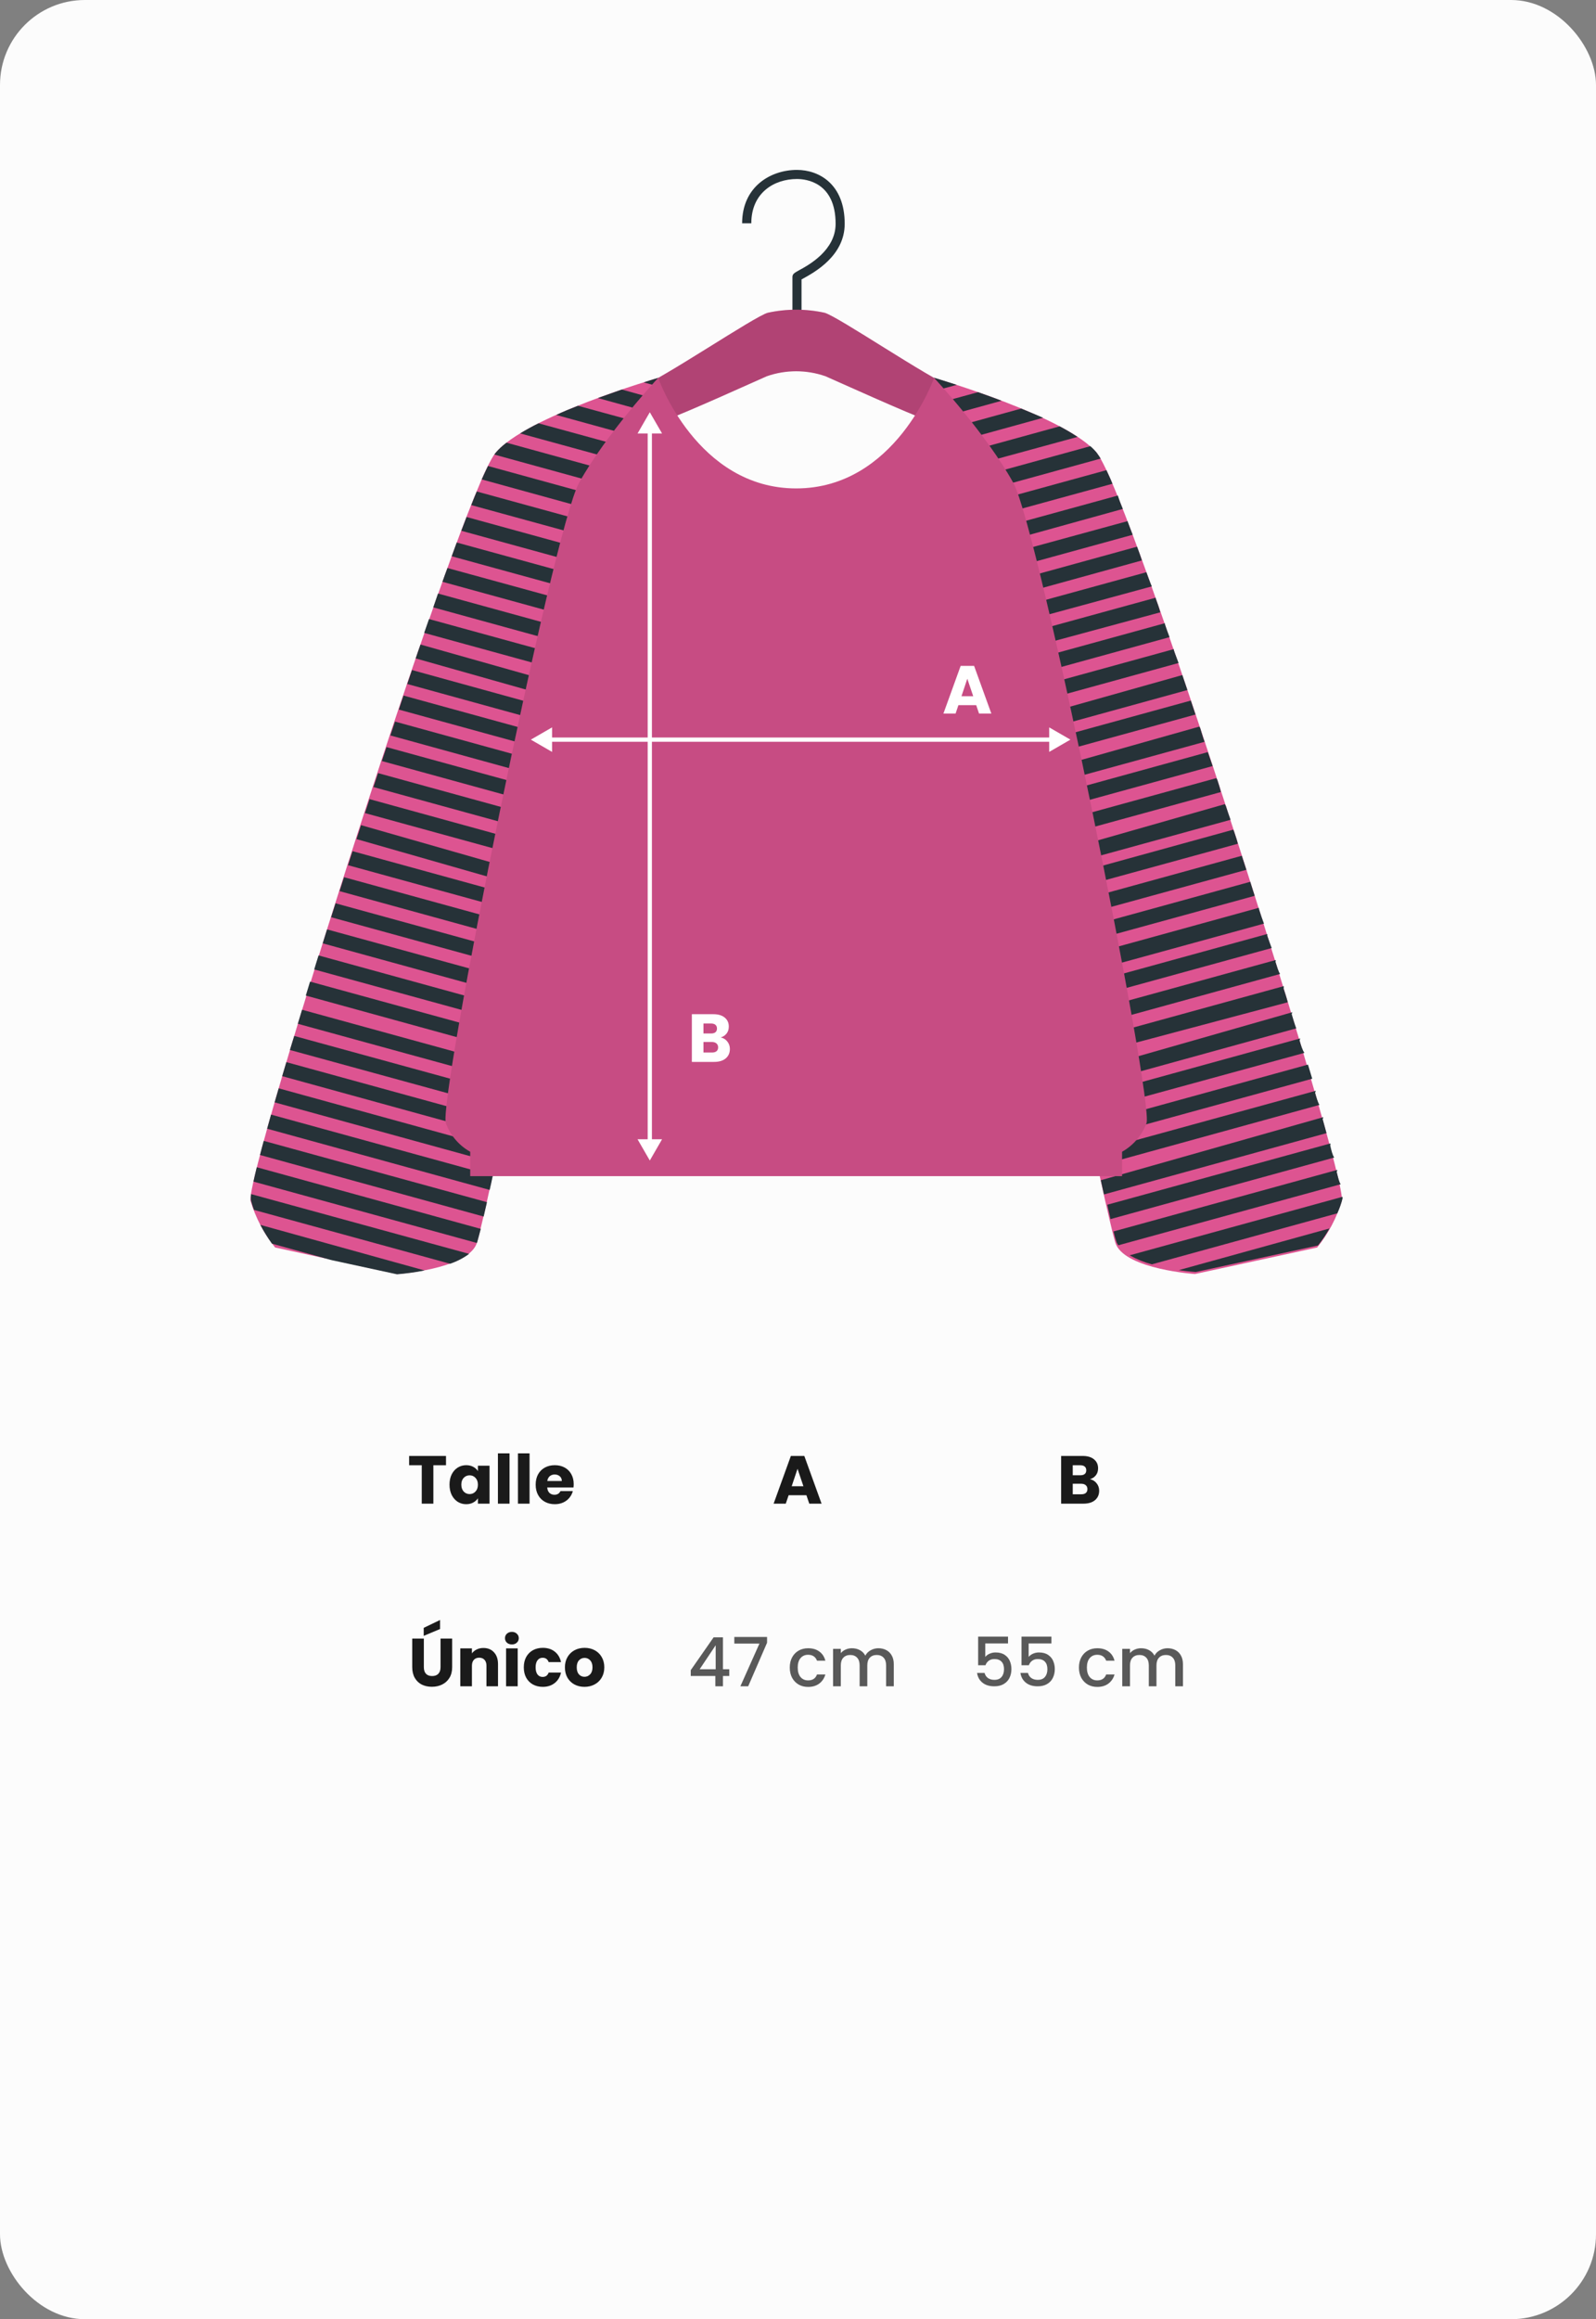 <svg width="376" height="546" viewBox="0 0 376 546" fill="none" xmlns="http://www.w3.org/2000/svg">
<rect x="0" y="0" width="376" height="546" fill="#808080" stroke="none"/>
<rect width="376" height="546" rx="20" fill="#FCFCFC"/>
<path d="M105.072 342.768V344.96H102.096V354H99.36V344.96H96.384V342.768H105.072ZM105.901 349.52C105.901 348.603 106.072 347.797 106.413 347.104C106.765 346.411 107.24 345.877 107.837 345.504C108.434 345.131 109.101 344.944 109.837 344.944C110.466 344.944 111.016 345.072 111.485 345.328C111.965 345.584 112.333 345.92 112.589 346.336V345.072H115.325V354H112.589V352.736C112.322 353.152 111.949 353.488 111.469 353.744C111 354 110.45 354.128 109.821 354.128C109.096 354.128 108.434 353.941 107.837 353.568C107.24 353.184 106.765 352.645 106.413 351.952C106.072 351.248 105.901 350.437 105.901 349.52ZM112.589 349.536C112.589 348.853 112.397 348.315 112.013 347.92C111.64 347.525 111.181 347.328 110.637 347.328C110.093 347.328 109.629 347.525 109.245 347.92C108.872 348.304 108.685 348.837 108.685 349.52C108.685 350.203 108.872 350.747 109.245 351.152C109.629 351.547 110.093 351.744 110.637 351.744C111.181 351.744 111.64 351.547 112.013 351.152C112.397 350.757 112.589 350.219 112.589 349.536ZM120.041 342.16V354H117.305V342.16H120.041ZM124.759 342.16V354H122.023V342.16H124.759ZM135.158 349.392C135.158 349.648 135.142 349.915 135.11 350.192H128.918C128.961 350.747 129.137 351.173 129.446 351.472C129.766 351.76 130.155 351.904 130.614 351.904C131.297 351.904 131.771 351.616 132.038 351.04H134.95C134.801 351.627 134.529 352.155 134.134 352.624C133.75 353.093 133.265 353.461 132.678 353.728C132.091 353.995 131.435 354.128 130.71 354.128C129.835 354.128 129.057 353.941 128.374 353.568C127.691 353.195 127.158 352.661 126.774 351.968C126.39 351.275 126.198 350.464 126.198 349.536C126.198 348.608 126.385 347.797 126.758 347.104C127.142 346.411 127.675 345.877 128.358 345.504C129.041 345.131 129.825 344.944 130.71 344.944C131.574 344.944 132.342 345.125 133.014 345.488C133.686 345.851 134.209 346.368 134.582 347.04C134.966 347.712 135.158 348.496 135.158 349.392ZM132.358 348.672C132.358 348.203 132.198 347.829 131.878 347.552C131.558 347.275 131.158 347.136 130.678 347.136C130.219 347.136 129.83 347.269 129.51 347.536C129.201 347.803 129.009 348.181 128.934 348.672H132.358Z" fill="#1A1A1A"/>
<path d="M99.852 385.768V392.488C99.852 393.16 100.017 393.677 100.348 394.04C100.679 394.403 101.164 394.584 101.804 394.584C102.444 394.584 102.935 394.403 103.276 394.04C103.617 393.677 103.788 393.16 103.788 392.488V385.768H106.524V392.472C106.524 393.475 106.311 394.323 105.884 395.016C105.457 395.709 104.881 396.232 104.156 396.584C103.441 396.936 102.641 397.112 101.756 397.112C100.871 397.112 100.076 396.941 99.372 396.6C98.678 396.248 98.129 395.725 97.724 395.032C97.319 394.328 97.116 393.475 97.116 392.472V385.768H99.852ZM103.676 383.512L99.82 385.128V383.24L103.676 381.384V383.512ZM113.885 387.976C114.93 387.976 115.762 388.317 116.381 389C117.01 389.672 117.325 390.6 117.325 391.784V397H114.605V392.152C114.605 391.555 114.45 391.091 114.141 390.76C113.832 390.429 113.416 390.264 112.893 390.264C112.37 390.264 111.954 390.429 111.645 390.76C111.336 391.091 111.181 391.555 111.181 392.152V397H108.445V388.072H111.181V389.256C111.458 388.861 111.832 388.552 112.301 388.328C112.77 388.093 113.298 387.976 113.885 387.976ZM120.602 387.144C120.122 387.144 119.728 387.005 119.418 386.728C119.12 386.44 118.97 386.088 118.97 385.672C118.97 385.245 119.12 384.893 119.418 384.616C119.728 384.328 120.122 384.184 120.602 384.184C121.072 384.184 121.456 384.328 121.754 384.616C122.064 384.893 122.218 385.245 122.218 385.672C122.218 386.088 122.064 386.44 121.754 386.728C121.456 387.005 121.072 387.144 120.602 387.144ZM121.962 388.072V397H119.226V388.072H121.962ZM123.401 392.536C123.401 391.608 123.588 390.797 123.961 390.104C124.345 389.411 124.873 388.877 125.545 388.504C126.228 388.131 127.006 387.944 127.881 387.944C129.001 387.944 129.934 388.237 130.681 388.824C131.438 389.411 131.934 390.237 132.169 391.304H129.257C129.012 390.621 128.537 390.28 127.833 390.28C127.332 390.28 126.932 390.477 126.633 390.872C126.334 391.256 126.185 391.811 126.185 392.536C126.185 393.261 126.334 393.821 126.633 394.216C126.932 394.6 127.332 394.792 127.833 394.792C128.537 394.792 129.012 394.451 129.257 393.768H132.169C131.934 394.813 131.438 395.635 130.681 396.232C129.924 396.829 128.99 397.128 127.881 397.128C127.006 397.128 126.228 396.941 125.545 396.568C124.873 396.195 124.345 395.661 123.961 394.968C123.588 394.275 123.401 393.464 123.401 392.536ZM137.697 397.128C136.822 397.128 136.033 396.941 135.329 396.568C134.635 396.195 134.086 395.661 133.681 394.968C133.286 394.275 133.089 393.464 133.089 392.536C133.089 391.619 133.291 390.813 133.697 390.12C134.102 389.416 134.657 388.877 135.361 388.504C136.065 388.131 136.854 387.944 137.729 387.944C138.603 387.944 139.393 388.131 140.097 388.504C140.801 388.877 141.355 389.416 141.761 390.12C142.166 390.813 142.369 391.619 142.369 392.536C142.369 393.453 142.161 394.264 141.745 394.968C141.339 395.661 140.779 396.195 140.065 396.568C139.361 396.941 138.571 397.128 137.697 397.128ZM137.697 394.76C138.219 394.76 138.662 394.568 139.025 394.184C139.398 393.8 139.585 393.251 139.585 392.536C139.585 391.821 139.403 391.272 139.041 390.888C138.689 390.504 138.251 390.312 137.729 390.312C137.195 390.312 136.753 390.504 136.401 390.888C136.049 391.261 135.873 391.811 135.873 392.536C135.873 393.251 136.043 393.8 136.385 394.184C136.737 394.568 137.174 394.76 137.697 394.76Z" fill="#1A1A1A"/>
<path d="M162.736 394.568V393.192L168.112 385.48H170.32V392.984H171.808V394.568H170.32V397H168.528V394.568H162.736ZM168.608 387.336L164.832 392.984H168.608V387.336ZM180.711 386.744L176.263 397H174.423L178.919 386.936H172.999V385.384H180.711V386.744ZM186.061 392.584C186.061 391.677 186.242 390.883 186.605 390.2C186.978 389.507 187.49 388.973 188.141 388.6C188.791 388.227 189.538 388.04 190.381 388.04C191.447 388.04 192.327 388.296 193.021 388.808C193.725 389.309 194.199 390.029 194.445 390.968H192.477C192.317 390.531 192.061 390.189 191.709 389.944C191.357 389.699 190.914 389.576 190.381 389.576C189.634 389.576 189.037 389.843 188.589 390.376C188.151 390.899 187.933 391.635 187.933 392.584C187.933 393.533 188.151 394.275 188.589 394.808C189.037 395.341 189.634 395.608 190.381 395.608C191.437 395.608 192.135 395.144 192.477 394.216H194.445C194.189 395.112 193.709 395.827 193.005 396.36C192.301 396.883 191.426 397.144 190.381 397.144C189.538 397.144 188.791 396.957 188.141 396.584C187.49 396.2 186.978 395.667 186.605 394.984C186.242 394.291 186.061 393.491 186.061 392.584ZM206.935 388.04C207.628 388.04 208.247 388.184 208.791 388.472C209.345 388.76 209.777 389.187 210.087 389.752C210.407 390.317 210.567 391 210.567 391.8V397H208.759V392.072C208.759 391.283 208.561 390.68 208.167 390.264C207.772 389.837 207.233 389.624 206.551 389.624C205.868 389.624 205.324 389.837 204.919 390.264C204.524 390.68 204.327 391.283 204.327 392.072V397H202.519V392.072C202.519 391.283 202.321 390.68 201.927 390.264C201.532 389.837 200.993 389.624 200.311 389.624C199.628 389.624 199.084 389.837 198.679 390.264C198.284 390.68 198.087 391.283 198.087 392.072V397H196.263V388.184H198.087V389.192C198.385 388.829 198.764 388.547 199.223 388.344C199.681 388.141 200.172 388.04 200.695 388.04C201.399 388.04 202.028 388.189 202.583 388.488C203.137 388.787 203.564 389.219 203.863 389.784C204.129 389.251 204.545 388.829 205.111 388.52C205.676 388.2 206.284 388.04 206.935 388.04Z" fill="#595959"/>
<path d="M237.48 386.904H232.12V390.088C232.344 389.789 232.675 389.539 233.112 389.336C233.56 389.133 234.035 389.032 234.536 389.032C235.432 389.032 236.157 389.224 236.712 389.608C237.277 389.992 237.677 390.477 237.912 391.064C238.157 391.651 238.28 392.269 238.28 392.92C238.28 393.709 238.125 394.413 237.816 395.032C237.517 395.64 237.064 396.12 236.456 396.472C235.859 396.824 235.123 397 234.248 397C233.085 397 232.152 396.712 231.448 396.136C230.744 395.56 230.323 394.797 230.184 393.848H231.96C232.077 394.349 232.339 394.749 232.744 395.048C233.149 395.336 233.656 395.48 234.264 395.48C235.021 395.48 235.587 395.251 235.96 394.792C236.344 394.333 236.536 393.725 236.536 392.968C236.536 392.2 236.344 391.613 235.96 391.208C235.576 390.792 235.011 390.584 234.264 390.584C233.741 390.584 233.299 390.717 232.936 390.984C232.584 391.24 232.328 391.592 232.168 392.04H230.44V385.304H237.48V386.904ZM247.699 386.904H242.339V390.088C242.563 389.789 242.893 389.539 243.331 389.336C243.779 389.133 244.253 389.032 244.755 389.032C245.651 389.032 246.376 389.224 246.931 389.608C247.496 389.992 247.896 390.477 248.131 391.064C248.376 391.651 248.499 392.269 248.499 392.92C248.499 393.709 248.344 394.413 248.035 395.032C247.736 395.64 247.283 396.12 246.675 396.472C246.077 396.824 245.341 397 244.467 397C243.304 397 242.371 396.712 241.667 396.136C240.963 395.56 240.541 394.797 240.403 393.848H242.179C242.296 394.349 242.557 394.749 242.963 395.048C243.368 395.336 243.875 395.48 244.483 395.48C245.24 395.48 245.805 395.251 246.179 394.792C246.563 394.333 246.755 393.725 246.755 392.968C246.755 392.2 246.563 391.613 246.179 391.208C245.795 390.792 245.229 390.584 244.483 390.584C243.96 390.584 243.517 390.717 243.155 390.984C242.803 391.24 242.547 391.592 242.387 392.04H240.659V385.304H247.699V386.904ZM254.186 392.584C254.186 391.677 254.367 390.883 254.73 390.2C255.103 389.507 255.615 388.973 256.266 388.6C256.916 388.227 257.663 388.04 258.506 388.04C259.572 388.04 260.452 388.296 261.146 388.808C261.85 389.309 262.324 390.029 262.57 390.968H260.602C260.442 390.531 260.186 390.189 259.834 389.944C259.482 389.699 259.039 389.576 258.506 389.576C257.759 389.576 257.162 389.843 256.714 390.376C256.276 390.899 256.058 391.635 256.058 392.584C256.058 393.533 256.276 394.275 256.714 394.808C257.162 395.341 257.759 395.608 258.506 395.608C259.562 395.608 260.26 395.144 260.602 394.216H262.57C262.314 395.112 261.834 395.827 261.13 396.36C260.426 396.883 259.551 397.144 258.506 397.144C257.663 397.144 256.916 396.957 256.266 396.584C255.615 396.2 255.103 395.667 254.73 394.984C254.367 394.291 254.186 393.491 254.186 392.584ZM275.06 388.04C275.753 388.04 276.372 388.184 276.916 388.472C277.47 388.76 277.902 389.187 278.212 389.752C278.532 390.317 278.692 391 278.692 391.8V397H276.884V392.072C276.884 391.283 276.686 390.68 276.292 390.264C275.897 389.837 275.358 389.624 274.676 389.624C273.993 389.624 273.449 389.837 273.044 390.264C272.649 390.68 272.452 391.283 272.452 392.072V397H270.644V392.072C270.644 391.283 270.446 390.68 270.052 390.264C269.657 389.837 269.118 389.624 268.436 389.624C267.753 389.624 267.209 389.837 266.804 390.264C266.409 390.68 266.212 391.283 266.212 392.072V397H264.388V388.184H266.212V389.192C266.51 388.829 266.889 388.547 267.348 388.344C267.806 388.141 268.297 388.04 268.82 388.04C269.524 388.04 270.153 388.189 270.708 388.488C271.262 388.787 271.689 389.219 271.988 389.784C272.254 389.251 272.67 388.829 273.236 388.52C273.801 388.2 274.409 388.04 275.06 388.04Z" fill="#595959"/>
<path d="M189.984 352.016H185.792L185.12 354H182.256L186.32 342.768H189.488L193.552 354H190.656L189.984 352.016ZM189.28 349.904L187.888 345.792L186.512 349.904H189.28Z" fill="#1A1A1A"/>
<path d="M256.792 348.24C257.443 348.379 257.965 348.704 258.36 349.216C258.755 349.717 258.952 350.293 258.952 350.944C258.952 351.883 258.621 352.629 257.96 353.184C257.309 353.728 256.397 354 255.224 354H249.992V342.768H255.048C256.189 342.768 257.08 343.029 257.72 343.552C258.371 344.075 258.696 344.784 258.696 345.68C258.696 346.341 258.52 346.891 258.168 347.328C257.827 347.765 257.368 348.069 256.792 348.24ZM252.728 347.312H254.52C254.968 347.312 255.309 347.216 255.544 347.024C255.789 346.821 255.912 346.528 255.912 346.144C255.912 345.76 255.789 345.467 255.544 345.264C255.309 345.061 254.968 344.96 254.52 344.96H252.728V347.312ZM254.744 351.792C255.203 351.792 255.555 351.691 255.8 351.488C256.056 351.275 256.184 350.971 256.184 350.576C256.184 350.181 256.051 349.872 255.784 349.648C255.528 349.424 255.171 349.312 254.712 349.312H252.728V351.792H254.744Z" fill="#1A1A1A"/>
<path d="M188.832 77.875H186.69V65.223C186.69 64.503 187.151 64.242 188.192 63.662C190.574 62.381 196.86 58.917 196.86 52.692C196.86 42.903 189.893 42.142 187.751 42.142C182.406 42.142 177.001 45.365 177.001 52.572H174.839C174.839 43.944 181.546 40 187.751 40C192.936 40 199.002 43.323 199.002 52.692C199.002 60.199 191.915 64.082 189.233 65.564L188.832 65.784V77.875Z" fill="#263238"/>
<path d="M257.216 114.909H252.532C252.508 113.733 252.212 112.579 251.666 111.537C251.121 110.495 250.341 109.594 249.389 108.904C245.826 106.141 224.426 101.116 219.041 99.175C213.656 97.233 197.441 89.866 194.498 88.585C190.008 87.01 185.116 87.01 180.625 88.585C177.703 89.866 161.448 97.253 156.083 99.175C150.718 101.096 129.218 106.141 125.735 108.904C124.782 109.594 124.003 110.495 123.457 111.537C122.912 112.579 122.616 113.733 122.592 114.909H117.907C115.125 111.846 115.045 108.023 120.19 103.979C125.334 99.935 143.791 94.11 150.217 91.467C156.643 88.825 177.703 74.512 180.886 73.631C185.291 72.67 189.852 72.67 194.258 73.631C197.441 74.512 218.46 88.825 224.906 91.467C231.352 94.11 249.809 99.975 254.934 103.979C260.059 107.983 259.999 111.846 257.216 114.909Z" fill="#DD5491"/>
<path opacity="0.2" d="M257.216 114.909H252.532C252.508 113.733 252.212 112.579 251.666 111.537C251.121 110.495 250.341 109.594 249.389 108.904C245.826 106.141 224.426 101.116 219.041 99.175C213.656 97.233 197.441 89.866 194.498 88.585C190.008 87.01 185.116 87.01 180.625 88.585C177.703 89.866 161.448 97.253 156.083 99.175C150.718 101.096 129.218 106.141 125.735 108.904C124.782 109.594 124.003 110.495 123.457 111.537C122.912 112.579 122.616 113.733 122.592 114.909H117.907C115.125 111.846 115.045 108.023 120.19 103.979C125.334 99.935 143.791 94.11 150.217 91.467C156.643 88.825 177.703 74.512 180.886 73.631C185.291 72.67 189.852 72.67 194.258 73.631C197.441 74.512 218.46 88.825 224.906 91.467C231.352 94.11 249.809 99.975 254.934 103.979C260.059 107.983 259.999 111.846 257.216 114.909Z" fill="black"/>
<path d="M220.063 88.965C220.063 88.965 251.452 98.053 258.458 106.722C266.726 116.951 317.613 276.879 316.112 282.724C314.902 286.721 312.931 290.446 310.306 293.694L281.52 299.94C281.52 299.94 265.505 298.839 262.923 292.993C260.34 287.148 220.063 88.965 220.063 88.965Z" fill="#DD5491"/>
<path d="M225.408 90.607L220.684 91.888L220.063 88.925C220.063 88.925 222.165 89.566 225.408 90.607ZM230.473 92.308L221.264 94.831C221.464 95.851 221.685 96.972 221.945 98.214L235.958 94.35C234.116 93.629 232.214 92.969 230.473 92.348V92.308ZM240.642 96.172L222.625 101.136C222.846 102.217 223.066 103.358 223.326 104.539L245.747 98.354C244.045 97.653 242.344 96.892 240.642 96.212V96.172ZM249.69 100.356L223.846 107.462C224.047 108.543 224.287 109.684 224.527 110.865L253.854 102.858C252.51 101.966 251.12 101.144 249.69 100.396V100.356ZM258.458 106.681C257.979 106.09 257.45 105.541 256.877 105.04L225.108 113.768C225.348 114.869 225.568 116.01 225.808 117.171L259.299 107.963C259.05 107.529 258.769 107.114 258.458 106.721V106.681ZM260.68 110.685L226.389 120.094C226.629 121.215 226.869 122.316 227.089 123.477L262.082 113.888C261.581 112.627 261.101 111.646 260.68 110.725V110.685ZM263.243 116.691L227.71 126.44C227.93 127.561 228.15 128.682 228.391 129.823L264.524 119.814C264.084 118.753 263.663 117.692 263.343 116.631L263.243 116.691ZM265.605 122.696L228.971 132.705C229.211 133.826 229.452 134.948 229.692 136.109L266.846 125.899C266.426 124.838 266.025 123.757 265.605 122.636V122.696ZM267.887 128.702L230.292 139.051C230.493 140.152 230.733 141.293 230.973 142.434L269.008 131.945C268.688 130.864 268.288 129.803 267.887 128.742V128.702ZM270.109 134.707L231.574 145.277C231.794 146.398 232.034 147.539 232.274 148.68L271.35 138.05C270.87 136.929 270.49 135.848 270.109 134.807V134.707ZM272.271 140.713L232.875 151.523C233.095 152.624 233.315 153.765 233.575 154.906L273.352 144.156C273.052 143.035 272.672 141.954 272.271 140.893V140.713ZM274.433 146.718L234.156 157.789C234.396 158.91 234.636 160.051 234.857 161.192L275.534 150.001C275.174 149.121 274.794 148.02 274.433 146.939V146.718ZM276.535 152.824L235.457 164.114C235.677 165.235 235.918 166.357 236.158 167.498L277.656 156.087C277.356 155.226 276.895 154.125 276.535 153.044V152.824ZM278.537 158.93L236.758 170.681C236.999 171.802 237.219 172.943 237.459 174.084L279.738 162.453C279.358 161.332 278.977 160.231 278.617 159.15L278.537 158.93ZM280.539 164.935L237.899 176.646L238.62 180.029L281.64 168.218L280.539 164.935ZM282.541 171.061L239.321 183.252C239.561 184.393 239.781 185.514 240.001 186.655L283.782 174.644C283.361 173.523 283.081 172.462 282.741 171.361L282.541 171.061ZM284.543 177.066L240.502 189.178C240.722 190.299 240.962 191.44 241.203 192.561L285.684 180.349L284.543 177.066ZM286.544 183.192L241.723 195.503C241.943 196.604 242.183 197.746 242.424 198.867L287.605 186.475C287.485 185.754 287.145 184.693 286.785 183.592L286.544 183.192ZM288.546 189.318L243.324 202.21L244.045 205.593L289.907 193.001C289.487 191.9 289.147 190.799 288.786 189.718L288.546 189.318ZM290.548 195.323L244.385 208.035C244.606 209.156 244.846 210.277 245.086 211.398L291.609 198.646C291.489 198.006 291.129 196.905 290.748 195.804L290.548 195.323ZM292.55 201.469L245.727 214.341C245.947 215.482 246.187 216.603 246.407 217.724L293.631 204.772L292.55 201.469ZM294.552 207.595L247.068 220.647C247.308 221.768 247.528 222.909 247.789 224.01L295.593 210.898C295.373 210.277 295.052 209.176 294.692 208.075L294.552 207.595ZM296.554 213.72L248.509 226.952L249.33 230.736L297.775 217.444C297.374 216.423 297.014 215.322 296.654 214.201L296.554 213.72ZM298.555 219.886L249.83 233.278C250.071 234.419 250.311 235.54 250.531 236.661L299.596 223.189C299.376 222.568 298.936 221.467 298.575 220.366L298.555 219.886ZM300.557 226.012L251.232 239.564L251.952 242.947L301.578 229.295C301.178 228.734 300.858 227.613 300.497 226.492L300.557 226.012ZM302.459 232.157L252.573 245.87C252.793 247.011 253.033 248.152 253.294 249.273L303.38 235.961C303.1 234.86 302.739 233.759 302.399 232.738L302.459 232.157ZM304.461 238.303L253.834 252.756C254.074 253.897 254.335 254.998 254.555 256.119L305.382 242.106C304.961 241.005 304.641 239.904 304.301 238.743L304.461 238.303ZM306.323 244.469L255.356 258.482C255.596 259.623 255.816 260.764 256.056 261.885L307.304 247.872C306.823 247.191 306.483 246.07 306.162 244.949L306.323 244.469ZM308.144 250.634L256.677 264.787C256.937 265.928 257.177 267.07 257.417 268.151L309.145 253.957L308.144 250.634ZM309.986 256.8L258.038 271.053C258.318 272.214 258.559 273.355 258.799 274.456L310.847 260.123C310.466 259.523 310.146 258.422 309.826 257.28L309.986 256.8ZM311.768 263.006L259.339 277.859C259.599 279.041 259.86 280.162 260.08 281.203L312.508 266.769C312.228 265.728 311.928 264.647 311.608 263.486L311.768 263.006ZM313.449 269.191L260.861 283.625C261.141 284.866 261.381 285.987 261.621 287.008L314.33 272.515C313.93 271.974 313.629 270.773 313.389 269.672L313.449 269.191ZM315.071 275.417L262.342 289.911C262.541 290.798 262.789 291.673 263.083 292.533C263.203 292.733 263.303 292.953 263.463 293.174L315.851 278.8C315.491 278.32 315.231 277.179 314.911 275.898L315.071 275.417ZM266.126 295.536C267.78 296.456 269.541 297.169 271.37 297.658L315.051 285.647C315.562 284.545 315.97 283.399 316.272 282.224C316.295 282.071 316.295 281.916 316.272 281.763L266.126 295.536ZM277.716 299.019C280.038 299.359 281.72 299.459 281.72 299.459L310.506 293.214C311.511 291.952 312.415 290.614 313.209 289.21L277.716 299.019Z" fill="#263238"/>
<path d="M155.061 88.965C155.061 88.965 123.672 98.053 116.666 106.722C108.418 116.951 57.531 276.879 59.033 282.724C60.23 286.722 62.195 290.448 64.818 293.694L93.624 299.94C93.624 299.94 109.639 298.839 112.202 292.993C114.764 287.148 155.061 88.965 155.061 88.965Z" fill="#DD5491"/>
<path d="M155.061 88.965L154.66 90.847L151.658 90.026C153.759 89.325 155.061 88.965 155.061 88.965ZM146.493 91.708L140.848 93.71L153.399 97.173C153.659 95.912 153.88 94.79 154.08 93.81L146.493 91.708ZM136.163 95.531C134.442 96.192 132.7 96.912 131.038 97.693L152.118 103.478C152.338 102.277 152.578 101.136 152.799 100.075L136.163 95.531ZM126.875 99.655C125.333 100.416 123.872 101.216 122.551 102.037L150.817 109.784C151.057 108.603 151.297 107.502 151.517 106.401L126.875 99.655ZM119.328 104.219C118.344 104.945 117.45 105.785 116.665 106.722L116.465 107.022L149.536 116.11C149.776 114.949 149.996 113.808 150.216 112.707L119.328 104.219ZM114.964 109.704C114.503 110.605 114.023 111.706 113.482 112.867L148.234 122.436C148.475 121.275 148.715 120.134 148.935 119.033L114.964 109.704ZM112.321 115.71C111.901 116.711 111.48 117.712 111.02 118.913L147.053 128.782C147.294 127.641 147.534 126.52 147.734 125.419L112.321 115.71ZM109.919 121.715C109.519 122.736 109.098 123.837 108.678 124.958L145.672 135.108C145.892 133.967 146.112 132.846 146.353 131.725L109.919 121.715ZM107.597 127.721C107.216 128.762 106.836 129.843 106.416 130.964L144.451 141.393C144.671 140.232 144.911 139.131 145.132 138.01L107.597 127.721ZM105.415 133.726C105.014 134.787 104.614 135.868 104.234 136.969L143.09 147.639C143.29 146.498 143.53 145.357 143.77 144.236L105.415 133.726ZM103.193 139.732C102.832 140.813 102.452 141.894 102.072 142.995L141.768 153.905C142.009 152.784 142.249 151.643 142.469 150.522L103.193 139.732ZM101.071 145.738C100.69 146.798 100.33 147.9 99.93 149.001L140.487 160.131C140.727 158.99 140.948 157.869 141.168 156.748L101.071 145.738ZM99.069 151.743C98.689 152.804 98.288 153.905 97.928 155.006L139.226 166.677C139.446 165.536 139.686 164.415 139.907 163.274L99.069 151.743ZM97.067 157.749C96.707 158.83 96.306 159.931 95.946 161.032L137.985 172.602C138.225 171.461 138.465 170.32 138.686 169.219L97.067 157.749ZM95.065 163.754C94.685 164.855 94.305 165.956 93.964 167.057L136.824 178.828L137.545 175.425L95.065 163.754ZM93.063 169.88C92.683 170.961 92.323 172.062 91.962 173.143L135.603 185.154C135.843 184.013 136.083 182.892 136.303 181.771L93.063 169.88ZM91.062 175.885C90.701 176.986 90.321 178.067 89.961 179.168L134.322 191.36C134.542 190.239 134.782 189.098 135.022 187.957L91.062 175.885ZM89.06 182.011C88.719 183.112 88.339 184.193 87.979 185.294L133.04 197.665C133.301 196.564 133.521 195.423 133.761 194.302L89.06 182.011ZM87.058 188.137C86.698 189.238 86.357 190.319 85.977 191.42L131.759 203.991C131.999 202.87 132.2 201.729 132.46 200.628L87.058 188.137ZM85.056 194.262C84.696 195.363 84.335 196.444 83.995 197.545L130.058 210.718L130.778 207.334L85.056 194.262ZM83.054 200.388C82.694 201.469 82.353 202.57 81.993 203.691L129.097 216.623L129.797 213.24L83.054 200.388ZM81.052 206.514C80.712 207.595 80.352 208.696 79.991 209.797L127.735 222.929C127.976 221.788 128.216 220.667 128.436 219.526L81.052 206.514ZM79.05 212.659C78.71 213.74 78.37 214.841 78.01 215.942L126.374 229.215C126.614 228.094 126.835 226.993 127.075 225.851L79.05 212.659ZM77.049 218.805L76.028 222.088L124.973 235.54C125.233 234.419 125.473 233.278 125.694 232.137L77.049 218.805ZM75.047 224.931C74.707 226.032 74.346 227.133 74.026 228.234L123.572 241.826C123.785 240.732 124.025 239.611 124.292 238.463L75.047 224.931ZM73.045 231.096C72.705 232.197 72.384 233.298 72.044 234.379L122.09 248.152C122.33 247.031 122.571 245.91 122.831 244.749L73.045 231.096ZM71.163 237.722C70.843 238.823 70.503 239.924 70.162 241.025L120.829 254.918C121.056 253.811 121.296 252.69 121.55 251.555L71.163 237.722ZM69.322 243.888C68.961 244.989 68.641 246.11 68.301 247.191L119.468 261.204C119.708 260.103 119.968 258.962 120.188 257.821L69.322 243.888ZM67.46 250.054C67.12 251.175 66.799 252.276 66.479 253.357L118.127 267.57C118.347 266.449 118.607 265.328 118.847 264.167L67.46 250.054ZM65.658 256.22C65.318 257.361 64.998 258.442 64.697 259.523L116.745 273.836C116.986 272.735 117.206 271.614 117.466 270.473L65.658 256.22ZM63.856 262.405C63.536 263.546 63.236 264.667 62.936 265.728L115.364 280.142C115.604 279.061 115.864 277.94 116.105 276.758L63.856 262.405ZM62.135 268.591C61.815 269.772 61.514 270.873 61.254 271.914L113.943 286.407C114.183 285.406 114.443 284.265 114.723 283.024L62.135 268.591ZM60.493 274.797C60.193 276.078 59.913 277.179 59.713 278.18L112.361 292.633C112.541 292.033 112.842 290.912 113.262 289.31L60.493 274.797ZM59.152 281.123C59.074 281.647 59.074 282.18 59.152 282.704C59.352 283.445 59.572 284.145 59.833 284.846L106.035 297.518C107.64 296.977 109.152 296.194 110.52 295.196L59.152 281.123ZM61.334 288.369C62.144 289.906 63.06 291.384 64.077 292.793L78.09 296.657L93.524 300C95.708 299.823 97.88 299.522 100.03 299.099L61.334 288.369Z" fill="#263238"/>
<path d="M270.088 264.467C269.017 267.301 266.983 269.668 264.343 271.153V276.899H110.781V271.153C108.138 269.676 106.108 267.306 105.056 264.467C103.054 259.583 130.299 124.698 136.404 113.708C142.83 102.077 155.062 88.965 155.062 88.965C155.062 88.965 164.17 114.989 187.572 114.989C210.973 114.989 220.062 88.965 220.062 88.965C220.062 88.965 232.313 102.077 238.739 113.708C244.805 124.638 271.99 259.583 270.088 264.467Z" fill="#DD5491"/>
<path opacity="0.1" d="M270.088 264.467C269.017 267.301 266.983 269.668 264.343 271.153V276.899H110.781V271.153C108.138 269.676 106.108 267.306 105.056 264.467C103.054 259.583 130.299 124.698 136.404 113.708C142.83 102.077 155.062 88.965 155.062 88.965C155.062 88.965 164.17 114.989 187.572 114.989C210.973 114.989 220.062 88.965 220.062 88.965C220.062 88.965 232.313 102.077 238.739 113.708C244.805 124.638 271.99 259.583 270.088 264.467Z" fill="black"/>
<path d="M153.087 97.053L150.2 102.053H155.974L153.087 97.053ZM153.087 273.215L155.974 268.215H150.2L153.087 273.215ZM152.587 101.553V268.715H153.587V101.553H152.587Z" fill="white"/>
<path d="M125.061 174.131L130.061 177.018V171.245L125.061 174.131ZM252.178 174.131L247.178 171.245V177.018L252.178 174.131ZM129.561 174.631H247.678V173.631H129.561V174.631Z" fill="white"/>
<path d="M229.984 166.016H225.792L225.12 168H222.256L226.32 156.768H229.488L233.552 168H230.656L229.984 166.016ZM229.28 163.904L227.888 159.792L226.512 163.904H229.28Z" fill="white"/>
<path d="M169.792 244.24C170.443 244.379 170.965 244.704 171.36 245.216C171.755 245.717 171.952 246.293 171.952 246.944C171.952 247.883 171.621 248.629 170.96 249.184C170.309 249.728 169.397 250 168.224 250H162.992V238.768H168.048C169.189 238.768 170.08 239.029 170.72 239.552C171.371 240.075 171.696 240.784 171.696 241.68C171.696 242.341 171.52 242.891 171.168 243.328C170.827 243.765 170.368 244.069 169.792 244.24ZM165.728 243.312H167.52C167.968 243.312 168.309 243.216 168.544 243.024C168.789 242.821 168.912 242.528 168.912 242.144C168.912 241.76 168.789 241.467 168.544 241.264C168.309 241.061 167.968 240.96 167.52 240.96H165.728V243.312ZM167.744 247.792C168.203 247.792 168.555 247.691 168.8 247.488C169.056 247.275 169.184 246.971 169.184 246.576C169.184 246.181 169.051 245.872 168.784 245.648C168.528 245.424 168.171 245.312 167.712 245.312H165.728V247.792H167.744Z" fill="white"/>
</svg>
